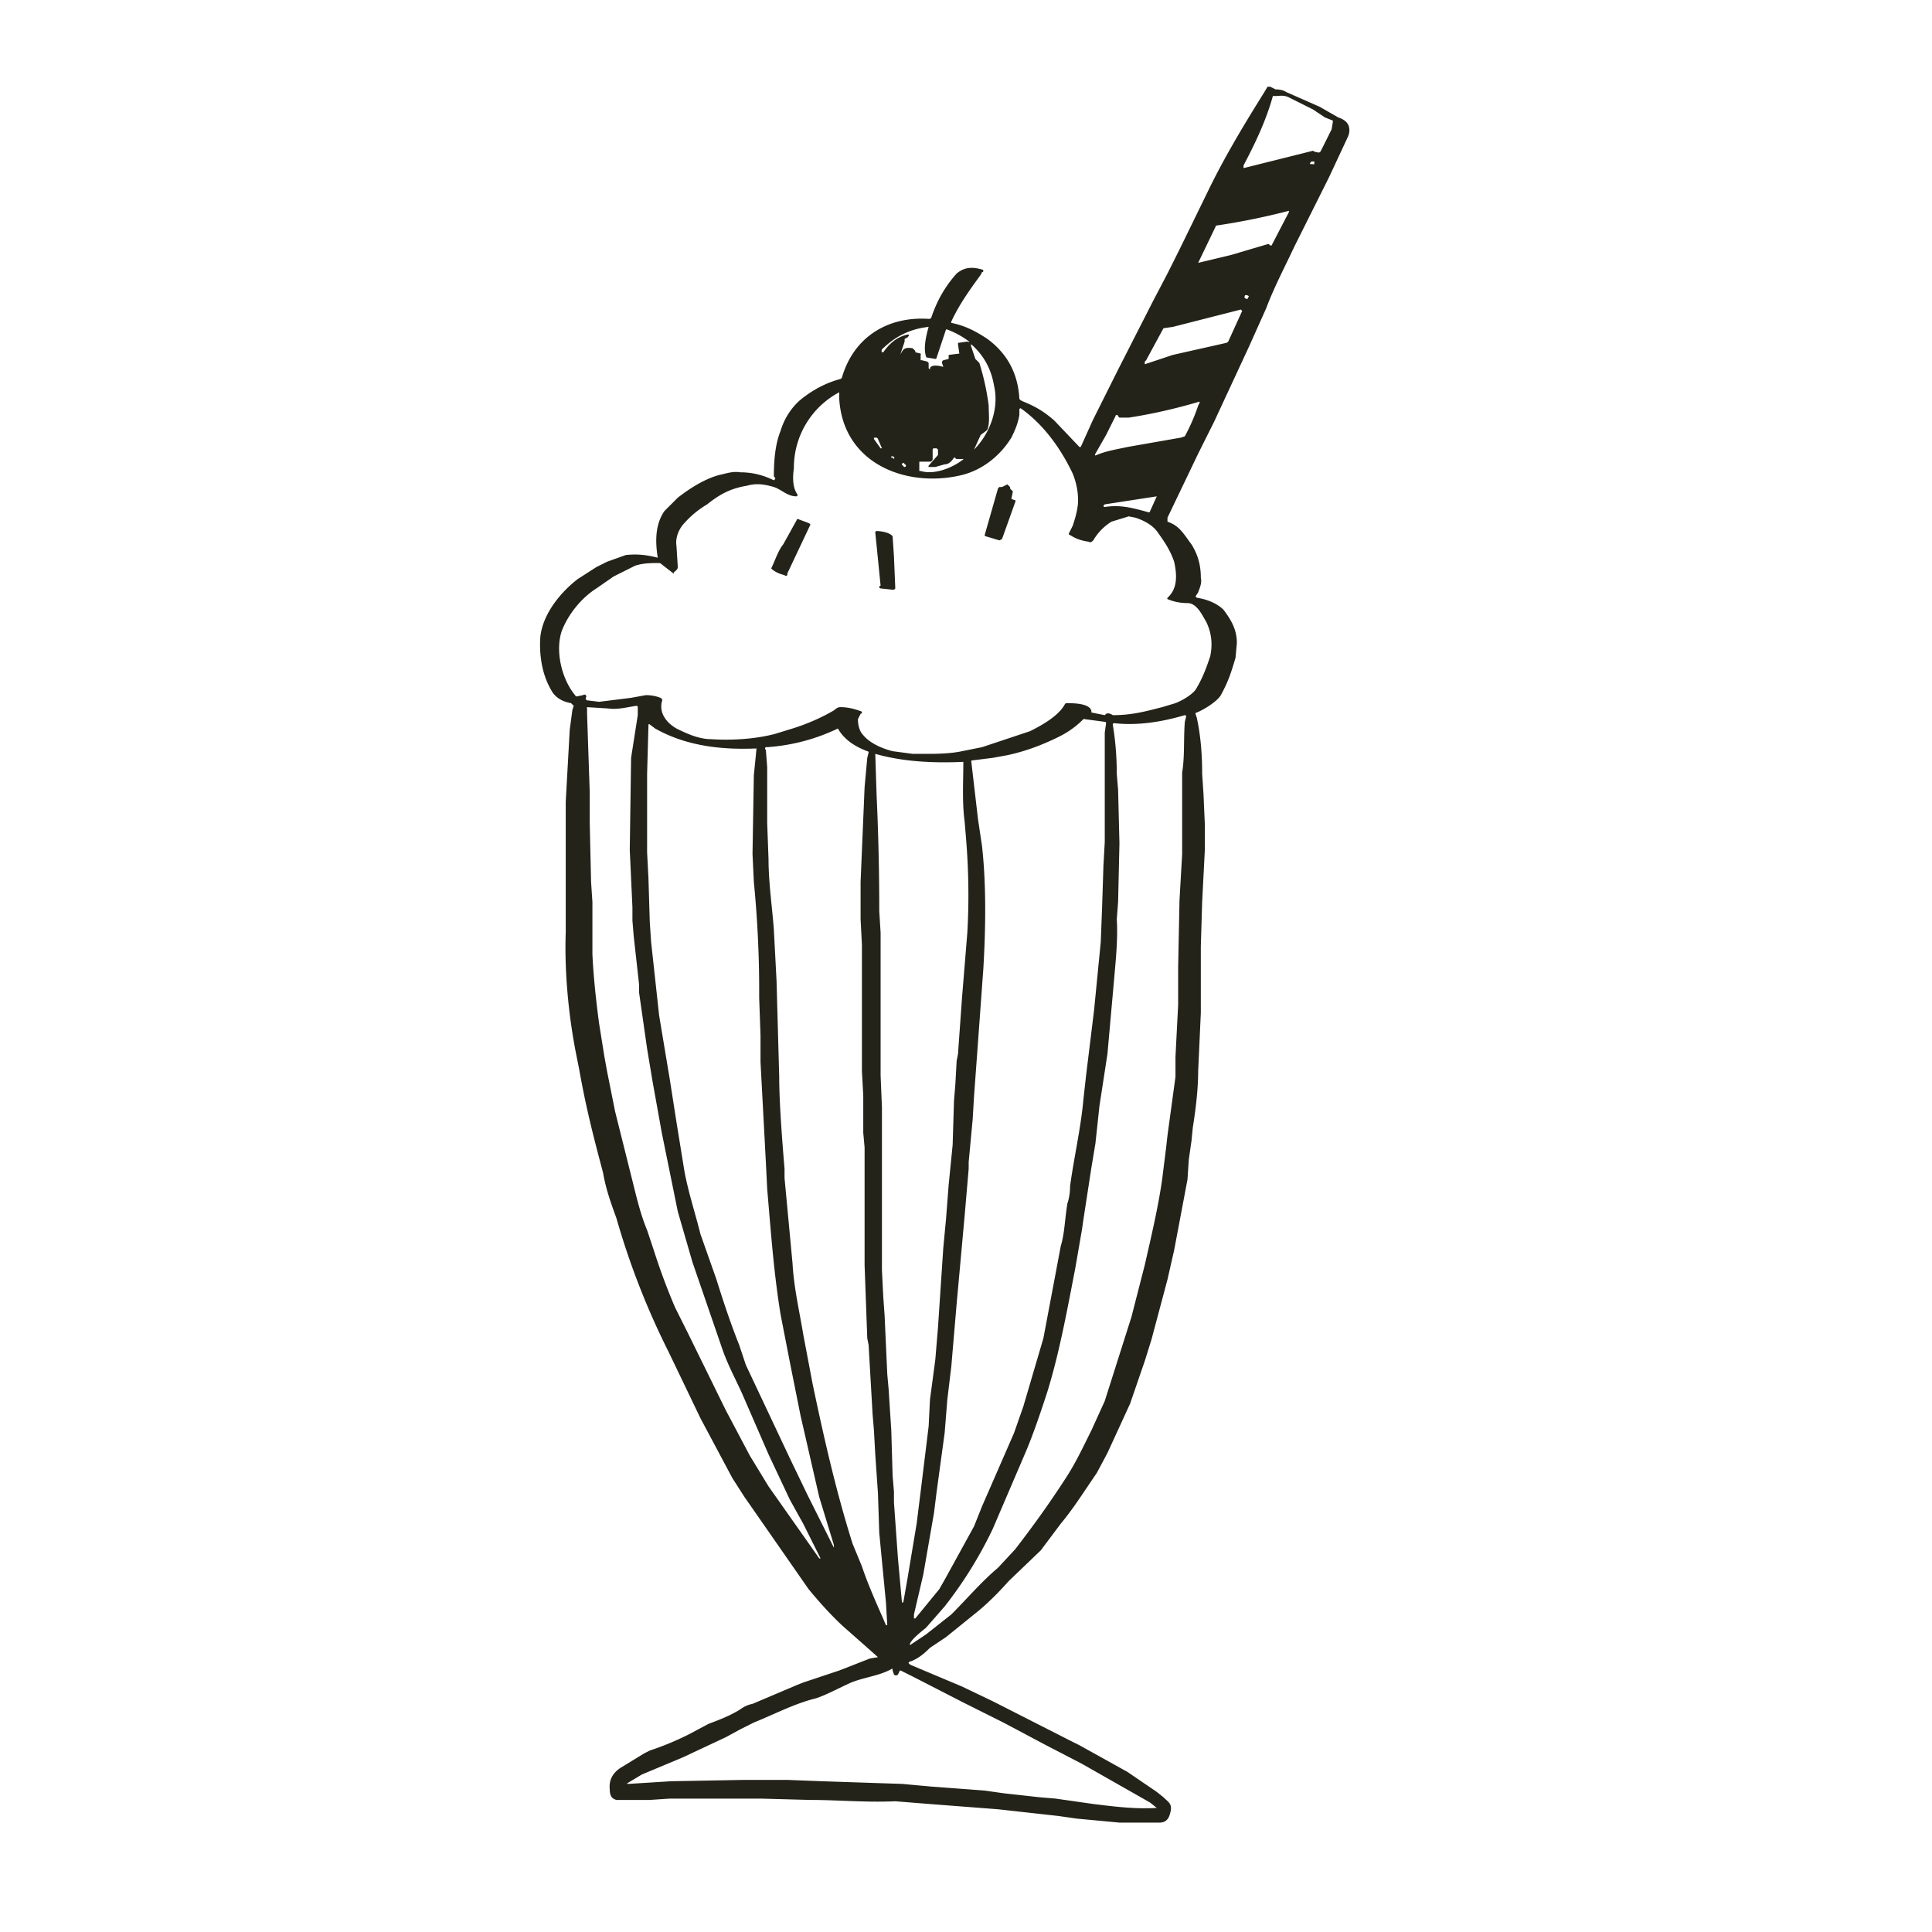 <svg xmlns="http://www.w3.org/2000/svg" viewBox="0 0 1448 1448">
  <path fill="#0c0c00" fill-opacity=".9" d="m658 1242-9-8-17-15q-12-11-26-28l-48-69-9-14-24-45-24-50a573 573 0 0 1-39-100c-4-11-8-22-10-34-8-30-13-50-18-78l-2-10c-6-30-9-63-8-92v-98l3-54 2-15 1-3-2-2c-6-1-12-4-15-10-7-12-9-27-8-40 2-17 15-33 28-43l14-9 8-4 14-5c9-1 16 0 24 2-2-12-2-25 5-35l10-10c9-7 20-14 31-17 5-1 10-3 16-2q13 0 25 6l1-1v-1a2 2 32 0 1-1-1c0-12 1-24 5-34 3-10 9-19 17-25q13-10 28-14a2 2-90 0 0 1-1c9-31 35-46 65-44a2 2 0 0 0 2-1c4-12 10-23 19-33 6-5 12-5 19-3a1 1 0 0 1 0 2l-1 2c-8 11-16 22-22 35a1 1 0 0 0 0 1c10 2 18 6 27 12 15 11 23 26 24 45l1 1 2 1c10 4 16 8 23 14l19 20h1l9-20 19-38 26-51 11-21 9-18 21-43c12-25 27-50 42-74l3-5h2l4 2q5 0 8 2l25 11 14 8c3 1 7 3 8 7q1 4-1 8l-14 30-12 24-14 28c-7 15-15 30-21 46l-13 29-26 56-12 24-23 48v3c9 3 12 9 18 17 5 8 7 16 7 25 1 4-1 8-2 11l-2 3 1 1c7 1 15 4 20 9 6 8 10 15 10 25l-1 11c-3 10-5 17-11 28-3 5-13 11-18 13a1 1 0 0 0-1 1l1 3c3 14 4 28 4 42l1 15 1 23v19l-2 39-1 33v50l-2 44q0 17-4 42l-1 10-2 14-1 15-10 53-5 22-12 45-5 16-11 32-17 37-8 15c-9 13-17 26-27 38l-15 20-24 23c-8 9-17 18-26 25l-21 17-12 8c-5 5-9 8-14 10q-4 1 0 3l38 16 23 11 57 29 8 4 36 20 22 15 5 4c4 4 7 5 5 12-1 4-3 7-8 7h-30l-32-3-14-2-45-5-52-4-25-2c-22 1-43-1-64-1l-37-1h-68l-15 1h-25c-4-1-5-4-5-8q-1-10 8-16l18-11 4-2q15-5 29-12l15-8c8-3 16-6 24-11q4-3 9-4l33-14 5-2 27-9 23-9 6-1ZM932 124v2l52-13 2 1h1q2 1 3-1l8-16 1-6a1 1 0 0 0-1-1l-5-2-9-6-18-9c-4-2-7-1-11-1a1 1 0 0 0-1 0c-5 18-13 35-22 52Zm53-2a1 1 0 0 0 0-1h-2l-1 1a1 1 0 0 0 0 1h2a1 1 0 0 0 1 0v-1Zm-34 61 1 1h1l13-25v-1q-27 7-54 11a1 1 0 0 0-1 1l-13 27q-1 1 0 0l25-6 27-8a1 1 54 0 1 1 0Zm-16 41 1-2a2 1 26 0 0-3 0 2 1 26 0 0 1 2h1Zm-14 31 10-22-1-1-51 13-7 1-13 24-1 1v2l21-7 40-9a3 3 6 0 0 2-2Zm-225 21 1 1v-1c1-3 7-2 10-1l-1-3a2 2 0 0 1 1-2l4-1v-3l8-1-1-7v-1l7-1q3 1 0-1-7-5-15-8a1 1-70 0 0-1 0l-7 21a1 1 6 0 1-1 1l-6-1a1 1 2 0 1-1-1c-2-6 0-15 2-22q-19 2-33 15c-1 1-3 2-2 4h1c5-7 10-11 17-13q4-1 1 2l-2 1v2l-4 12q-1 2 0 0v-1c3-5 3-7 10-6l2 2v1l4 1a1 1 7 0 1 0 1v4h1l4 1 1 1v5-1Zm34 61c12-12 19-31 15-48q-3-18-16-30-2-2-1 1l3 9 3 3q5 16 7 32c0 6 1 13-1 18l-1 1-4 3-5 11v1-1Zm-133 35c-7 0-11-5-17-7-7-2-13-3-20-1-12 2-20 6-30 14q-10 6-17 14c-4 4-7 11-6 17l1 16c0 2-2 3-3 4v1l-9-7a3 3 71 0 0-2-1c-6 0-12 0-18 2l-16 8-13 9c-11 7-21 19-26 32-5 15 0 36 10 48a2 2-24 0 0 1 1l5-1a1 1 0 0 1 2 2c0 1 0 2 2 2l8 1 24-3 11-2q6 0 11 2 2 1 1 3c-2 9 4 16 11 20 8 4 17 8 26 8 15 1 33 0 48-4l13-4q16-5 30-13c2-1 3-3 6-3q7 0 15 3a1 1 0 0 1 0 2l-2 4c0 4 1 9 4 12 5 6 14 10 22 12l15 2h12q16 0 25-2l15-3 36-12c8-4 21-11 26-20a2 2 0 0 1 1-1c5 0 18 0 19 6v1l10 2 1-1q2-1 5 1c15 0 25-3 37-6l10-3c5-2 12-6 15-10 5-8 8-16 11-25 2-9 1-18-3-26-3-5-7-14-14-14q-8 0-15-3a1 1 0 0 1 0-1c8-7 7-18 5-27-3-9-8-16-13-23-4-5-10-8-16-10l-5-1-13 4q-8 5-13 13c-1 2-3 3-4 2q-8-1-14-5a1 1-55 0 1-1-1l3-6c2-6 4-13 4-19q0-10-4-20c-9-19-22-37-39-49a1 1 0 0 0-1 1v4c-1 6-3 11-6 17-8 13-21 24-37 28-41 10-89-8-92-57v-5a64 64 0 0 0-34 57c-1 7-1 15 3 20l-1 1Zm242-59-1-1a1 1 0 0 0-2 0l-7 14-8 14q-1 2 1 1c7-3 14-4 23-6l40-7 3-1q6-11 10-23l1-2a1 1 7 0 0 0-1q-27 8-53 12h-7Zm-182 15h-2v1l5 7h1l-3-7a2 2 0 0 0-1-1Zm39 22a1 1 29 0 1 0-1l7-8v-4l-1-1h-2a1 1 0 0 0-1 1v7a2 2 87 0 1-2 2h-8v7h1c10 3 23-2 31-8q2-1 0-1h-4a1 1-9 0 1-1-1h-1c-2 3-4 5-7 5l-7 2h-5Zm-26-6q0 1 0 0c1-2-1-2-2-2v1h1l1 1Zm9 5a1 1 19 0 0-1-1 1 1 19 0 0-2 0 1 1 19 0 0 1 1 1 1 19 0 0 2 0Zm188 23-39 6-1 1a1 1 0 0 0 1 1c12-2 22 1 33 4a1 1-70 0 0 1-1l5-11Zm-252 796-13-26-10-18-16-34-20-46c-5-11-11-22-15-34l-11-32-11-32-11-38-12-59-7-39-4-24-6-42v-6l-4-36-1-12v-10l-2-43 1-69 5-32v-6a1 1-3 0 0-1-1c-7 1-14 3-21 2l-16-1a1 1 0 0 0 0 1v4l2 59v23l1 44 1 15v39q1 22 5 52l4 25 2 11 6 30 13 52c3 12 6 25 11 37l5 15q7 22 16 43l10 20 28 57 18 34 14 23 31 44 7 10h1Zm191-218c-6 31-12 64-21 93q-10 31-17 47l-24 56a312 312 0 0 1-36 58l-14 16c-5 4-11 9-12 12v1l12-8 19-15c12-12 22-24 35-35l13-14c13-17 24-32 37-52 8-12 14-25 20-37l10-22 20-63 10-39c5-22 10-43 13-64l3-24 1-9 6-44v-15l2-39v-28l1-50 2-35v-61c2-12 1-25 2-38l1-4a1 1 2 0 0-1-1c-17 5-35 8-53 6a1 1 0 0 0-1 1q3 18 3 37l1 12 1 40-1 44-1 13c1 15-1 33-2 45l-5 56-6 39-3 28-3 18-6 39-1 7-5 29Zm-76-128-1 17-3 32v5l-3 35-5 55-1 11-4 47-3 25-2 25-6 44-2 16-8 46-7 30v3h1l9-11 9-11 4-7 22-40 6-15 24-55 7-20 15-51 10-53 3-16c3-10 3-20 5-32q2-6 2-13c3-22 8-43 10-65l2-18 6-49 5-51 1-26 1-31 1-18v-82l1-7a1 1-85 0 0-1-1l-15-2a1 1 27 0 0-1 0q-8 8-18 13c-12 6-25 11-39 14l-11 2-16 2v1l5 43 3 20c3 27 3 58 1 92l-4 55-3 41Zm-106 336 1 2v-2l-11-36-14-61-8-40-7-36c-5-31-7-59-10-94l-1-20-4-75v-20l-1-28v-6q0-40-4-81l-1-21 1-59 2-20h-1c-26 1-52-2-75-15l-4-3q-1-1-1 1l-1 36v59l1 19 1 33 1 15 6 55 8 48 5 32 6 37c3 16 8 31 12 47l12 34q9 29 17 49l5 15 33 70 13 27 19 38Zm41 60-1-17-5-52-1-30-2-29-1-18-1-12-3-52-1-5-2-55v-88l-1-11v-28l-1-18v-95l-1-19v-28l3-71 2-22 1-4a1 1-76 0 0-1-1c-8-3-17-8-22-17q-25 12-53 14a1 1 83 0 0-1 2l1 13v42l1 27c0 18 3 38 4 53l2 38 2 72q0 22 4 69v7l6 64c1 18 5 35 8 53l7 37c9 43 18 82 30 120l7 17c5 15 12 30 18 44h1Zm52-423 1-5 3-42 4-49q2-35-1-71l-1-12c-2-15-1-30-1-45-22 1-45 0-66-6l1 31q2 43 2 87l1 16v107l1 24v122l1 20 1 14 2 44 1 11 2 31 1 34 1 12v8l3 42 3 33h1l3-17 7-42 3-24 6-49 1-20 4-30 2-24 4-60 2-21 2-26 3-30 1-33 1-12 1-18Zm150 560-5-4-51-29-27-14-32-17-30-15-37-19-10-5a1 1-58 0 0-1 1l-1 2a2 2 0 0 1-3 0l-1-3q0-2-1-1c-9 5-20 6-30 10-9 4-20 10-27 12-16 4-31 12-46 18l-10 5-11 6-32 15-31 13-10 6q-2 1 0 1l32-2 55-1h32l26 1 60 2 22 2 40 3 14 2 27 3 12 1 28 4c16 2 32 4 48 3Z"/>
  <path fill="#0c0c00" fill-opacity=".9" d="m758 374 3 1a1 1 0 0 1 0 1l-10 28-2 1-10-3a1 1 0 0 1-1-1l10-35 1-1h2l4-2 2 2c0 2 1 2 2 3v1l-1 5Zm-152 18q2 1 1 2l-17 36a1 1-73 0 1-2 1q-5-1-9-4l-1-1c3-6 5-13 9-18l10-18a1 1 19 0 1 1-1l8 3Zm51 6c3 0 10 1 12 4l1 15 1 24a2 2 0 0 1-2 1l-9-1a1 1 13 0 1 0-2l-2-20-2-20a1 1 0 0 1 1-1Z"/>
</svg>
